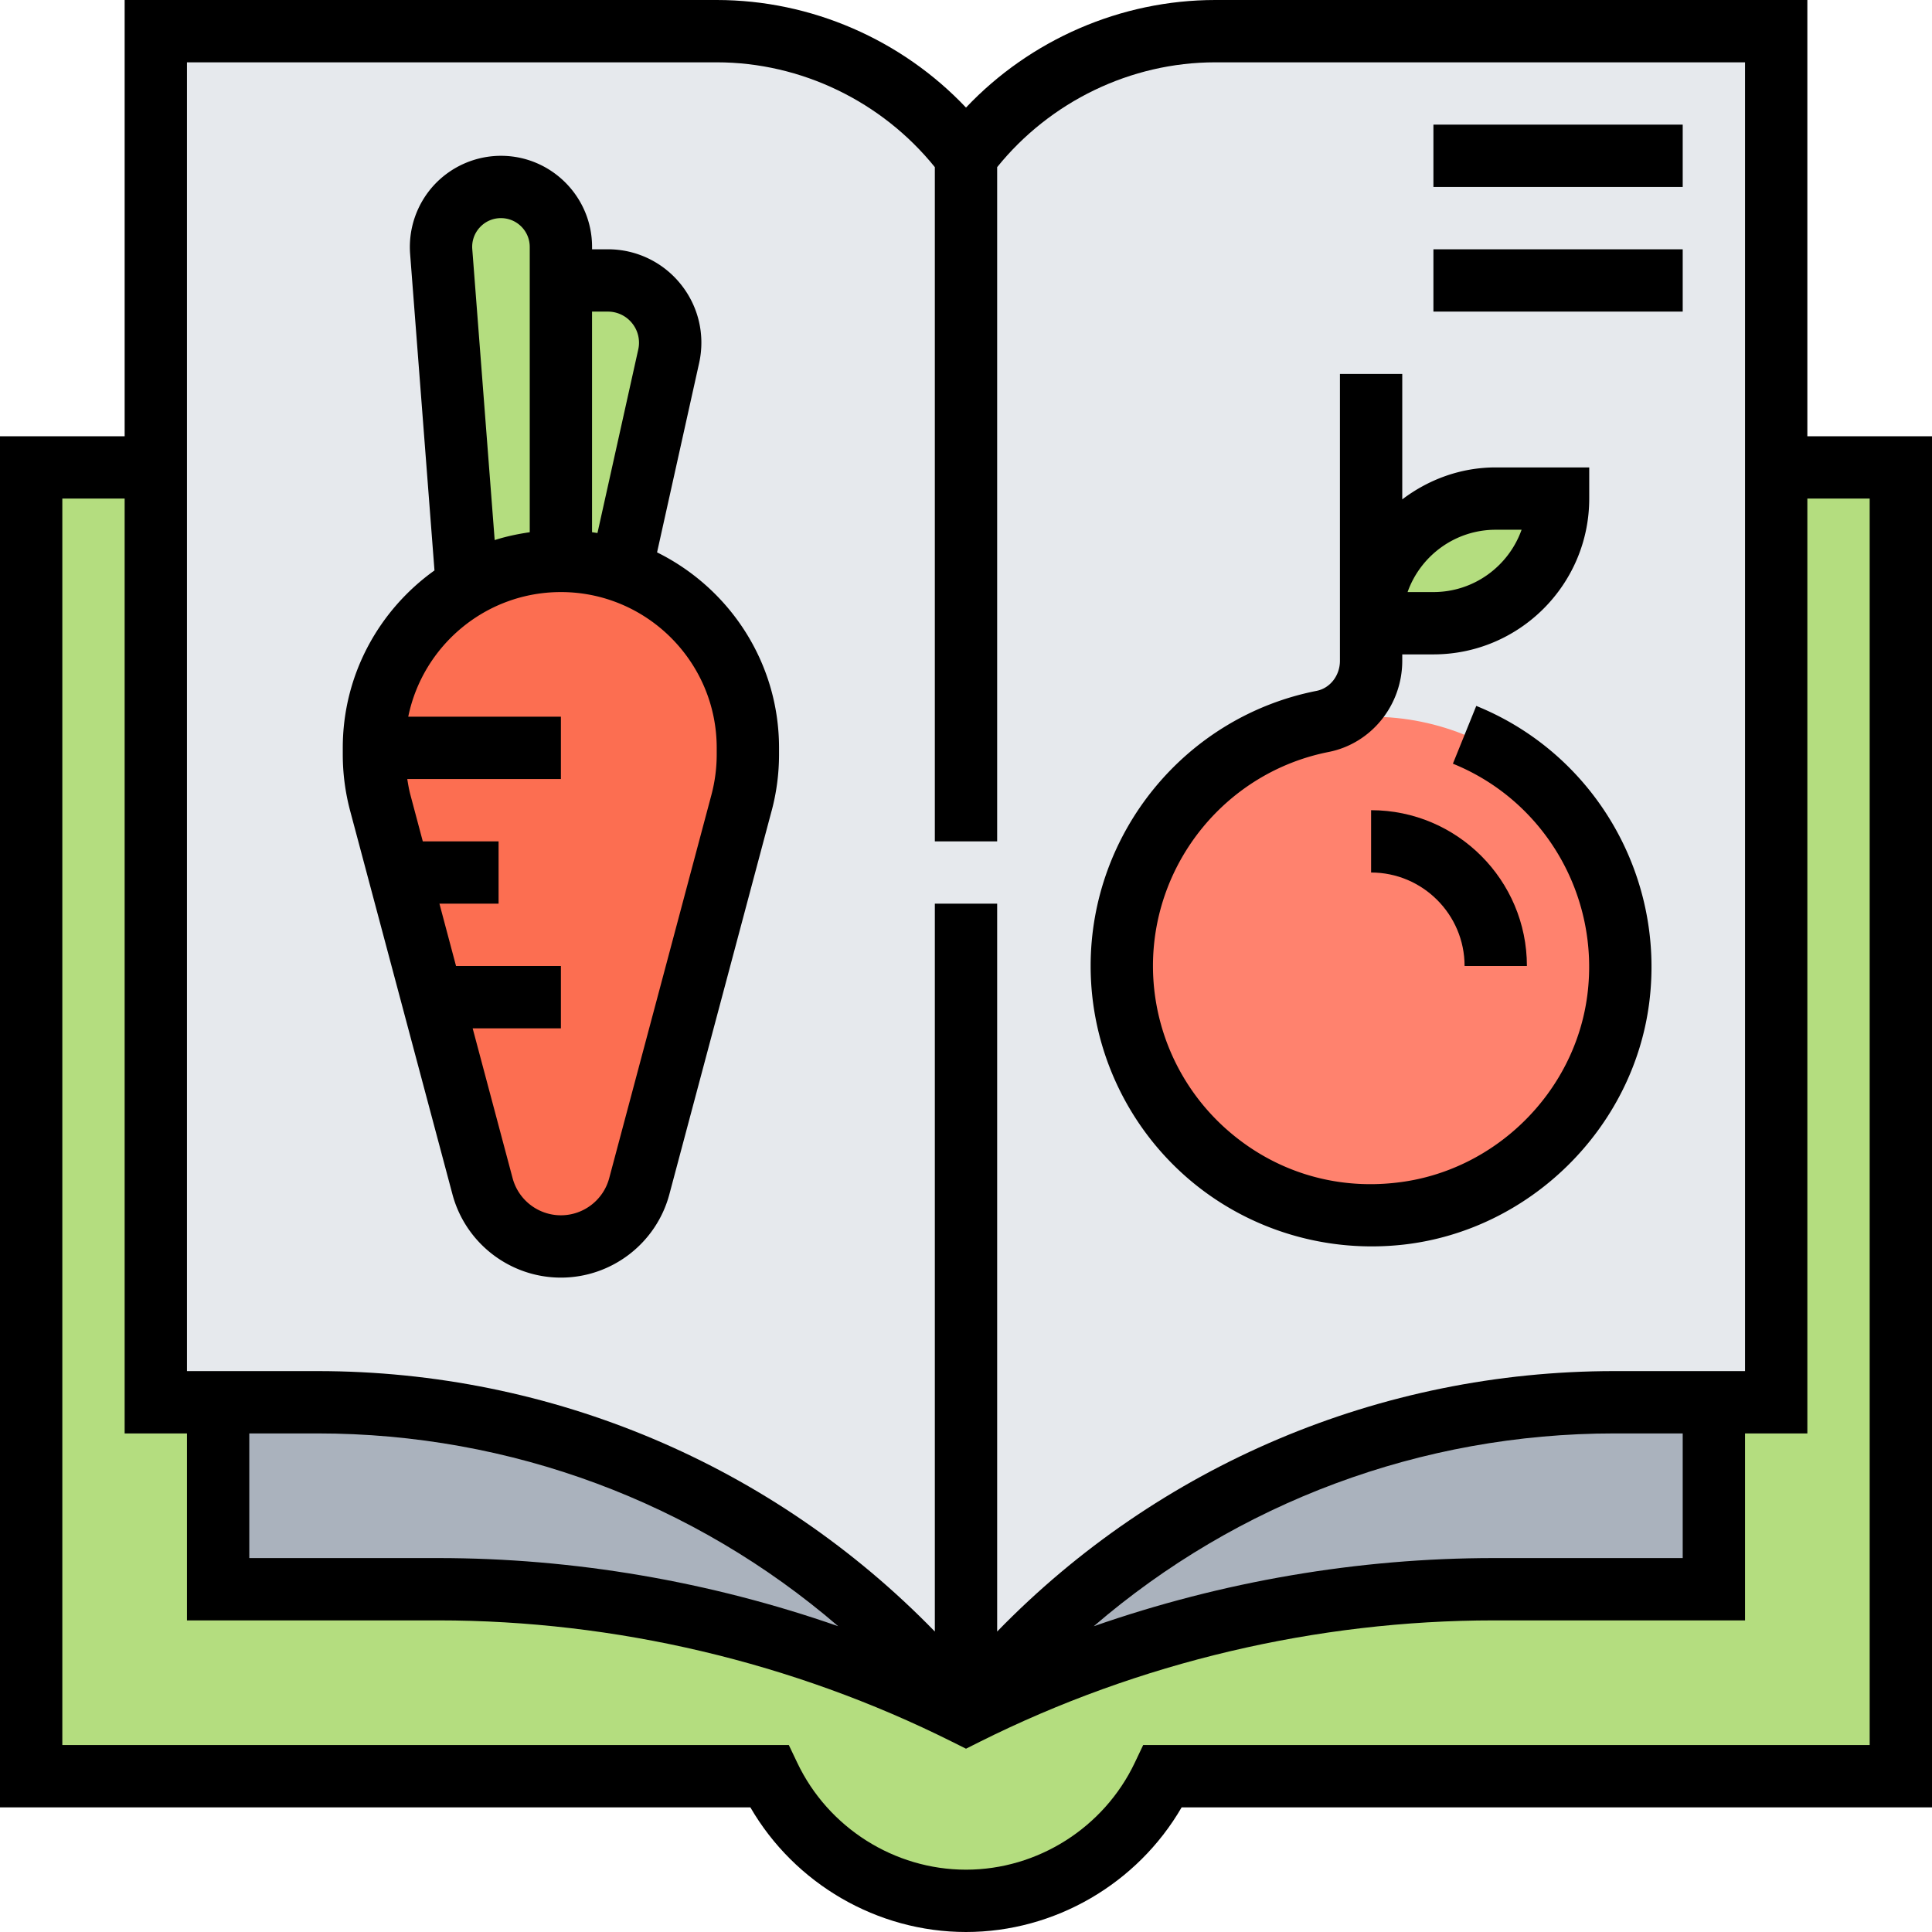 <svg height="496pt" viewBox="0 0 496 496" width="496pt" xmlns="http://www.w3.org/2000/svg"><path d="M488 120v336H298.559c-9.04 18.879-28.239 32-50.559 32s-41.52-13.121-50.559-32H8V120h32v240h16v48h56.48c46 0 91.442 10.48 132.801 30.719.88.402 1.84.8 2.719 1.281.96-.48 1.922-.96 2.879-1.441 20.16-9.84 41.36-17.36 63.043-22.48A303.152 303.152 0 0 1 383.52 408H440v-48h16V120zm0 0" fill="#b4dd7f"/><path d="M440 360v48h-56.48c-23.52 0-46.88 2.719-69.598 8.078-21.684 5.121-42.883 12.64-63.043 22.48l-.64-1.359C290.718 388.4 350.878 360 414.48 360zm0 0M245.281 438.719c-41.36-20.239-86.8-30.719-132.8-30.719H56v-48h25.52c63.68 0 124 28.48 164.402 77.441zm0 0" fill="#aab2bd"/><path d="M456 8v352h-41.52c-63.601 0-123.761 28.398-164.242 77.2l.64 1.359c-.956.48-1.917.96-2.878 1.441V40a79.947 79.947 0 0 1 64-32zm0 0M245.922 437.441C205.52 388.481 145.199 360 81.52 360H40V8h144c12.64 0 24.8 2.96 35.762 8.48C230.719 21.922 240.48 29.922 248 40v400c-.879-.48-1.84-.879-2.719-1.281zm0 0" fill="#e6e9ed"/><path d="M144 72v72c-8.8 0-16.96 2.398-24.078 6.559l-6.64-86c0-.399-.083-.797-.083-1.278C113.2 54.88 120.08 48 128.641 48 137.12 48 144 54.879 144 63.36zm0 0M144 144V72h12.078c10.242 0 17.844 9.441 15.602 19.441L160 144l-.879 2.48zm0 0" fill="#b4dd7f"/><path d="M119.922 150.559C127.039 146.399 135.199 144 144 144l15.121 2.48a46.298 46.298 0 0 1 18.8 11.598C186.642 166.718 192 178.718 192 192v1.68c0 4.242-.559 8.398-1.602 12.398l-26.238 98.48C161.68 313.68 153.441 320 144 320s-17.68-6.32-20.16-15.441l-26.238-98.48a49.095 49.095 0 0 1-1.602-12.4V192c0-17.68 9.602-33.2 23.922-41.441zm0 0" fill="#fc6e51"/><path d="M384 128h16c0 17.68-14.32 32-32 32h-16c0-17.68 14.32-32 32-32zm0 0" fill="#b4dd7f"/><path d="M352 184c35.36 0 64 28.64 64 64s-28.64 64-64 64-64-28.64-64-64c0-31.121 22.16-56.96 51.52-62.8 4-.802 8.242-1.2 12.48-1.2zm0 0" fill="#ff826e"/><path d="M464 112V0H312c-24.223 0-47.496 10.176-64 27.617C231.496 10.176 208.223 0 184 0H32v112H0v352h192.64c11.36 19.594 32.551 32 55.36 32s44-12.406 55.36-32H496V112zM48 16h136c21.71 0 42.406 10.063 56 26.91V216h16V42.91C269.594 26.063 290.29 16 312 16h136v336h-33.543C354.32 352 297.512 376.168 256 418.863V232h-16v186.863C198.496 376.168 141.695 352 81.543 352H48zm16 352h17.543c49.61 0 96.746 17.734 133.648 49.496C182.238 406 147.336 400 112.45 400H64zm368 0v32h-48.45c-34.886 0-69.808 6-102.757 17.504C317.703 385.734 364.855 368 414.457 368zm48 80H293.488l-2.168 4.559C283.39 469.23 266.383 480 248 480s-35.39-10.77-43.313-27.441L202.512 448H16V128h16v240h16v48h64.45c45.581 0 91.214 10.777 131.976 31.16l3.574 1.785 3.574-1.793C292.336 426.777 337.97 416 383.551 416H448v-48h16V128h16zm0 0"/><path d="M116.152 306.602C119.512 319.199 130.97 328 144 328s24.488-8.8 27.848-21.398l26.257-98.465.008-.008A56.148 56.148 0 0 0 200 193.71V192c0-22.016-12.8-41.04-31.313-50.191l10.801-48.61c1.582-7.152-.136-14.52-4.71-20.222A23.907 23.907 0 0 0 156.054 64H152v-.617C152 50.496 141.504 40 128.617 40a23.453 23.453 0 0 0-17.168 7.496 23.46 23.46 0 0 0-6.16 17.68l6.254 81.273C97.32 156.617 88 173.223 88 192v1.71c0 4.849.633 9.704 1.887 14.435zM184 192v1.71c0 3.466-.457 6.938-1.344 10.306l-26.258 98.464c-1.503 5.61-6.597 9.52-12.398 9.52s-10.895-3.91-12.398-9.52L121.344 264H144v-16h-26.922l-4.262-16H128v-16h-19.457l-3.191-11.977c-.352-1.328-.582-2.68-.793-4.023H144v-16h-39.191c3.718-18.23 19.87-32 39.191-32 22.055 0 40 17.945 40 40zM156.055 80a7.937 7.937 0 0 1 6.234 2.992 7.938 7.938 0 0 1 1.566 6.742l-10.472 47.114c-.461-.078-.926-.145-1.39-.215V80zm-34.809-16.047a7.325 7.325 0 0 1 1.945-5.586A7.313 7.313 0 0 1 128.617 56c4.07 0 7.383 3.313 7.383 7.383v73.258c-3.078.449-6.105 1.086-9 2.015zm0 0M304.047 301.71c13.234 11.825 30.418 18.282 48.121 18.274 2.719 0 5.45-.152 8.176-.457 32.39-3.656 58.914-29.757 63.054-62.062 4.168-32.617-14.086-63.961-44.398-76.235l-6 14.833c23.574 9.546 37.777 33.96 34.52 59.37-3.207 25.087-23.817 45.352-48.977 48.184-16.223 1.895-31.8-3.09-43.84-13.847A56.08 56.08 0 0 1 296 248c0-26.68 18.96-49.785 45.09-54.945 10.957-2.16 18.91-12.008 18.91-23.414V168h8c22.055 0 40-17.945 40-40v-8h-24c-9.04 0-17.297 3.129-24 8.207V96h-16v73.648c0 3.786-2.52 7.032-6.008 7.72C304.391 183.991 280 213.694 280 248c0 20.48 8.77 40.055 24.047 53.71zM384 136h6.633c-3.305 9.313-12.2 16-22.633 16h-6.633c3.305-9.313 12.2-16 22.633-16zm0 0"/><path d="M352 224c13.23 0 24 10.77 24 24h16c0-22.055-17.945-40-40-40zm0 0M368 32h64v16h-64zm0 0M368 64h64v16h-64zm0 0"/></svg>
